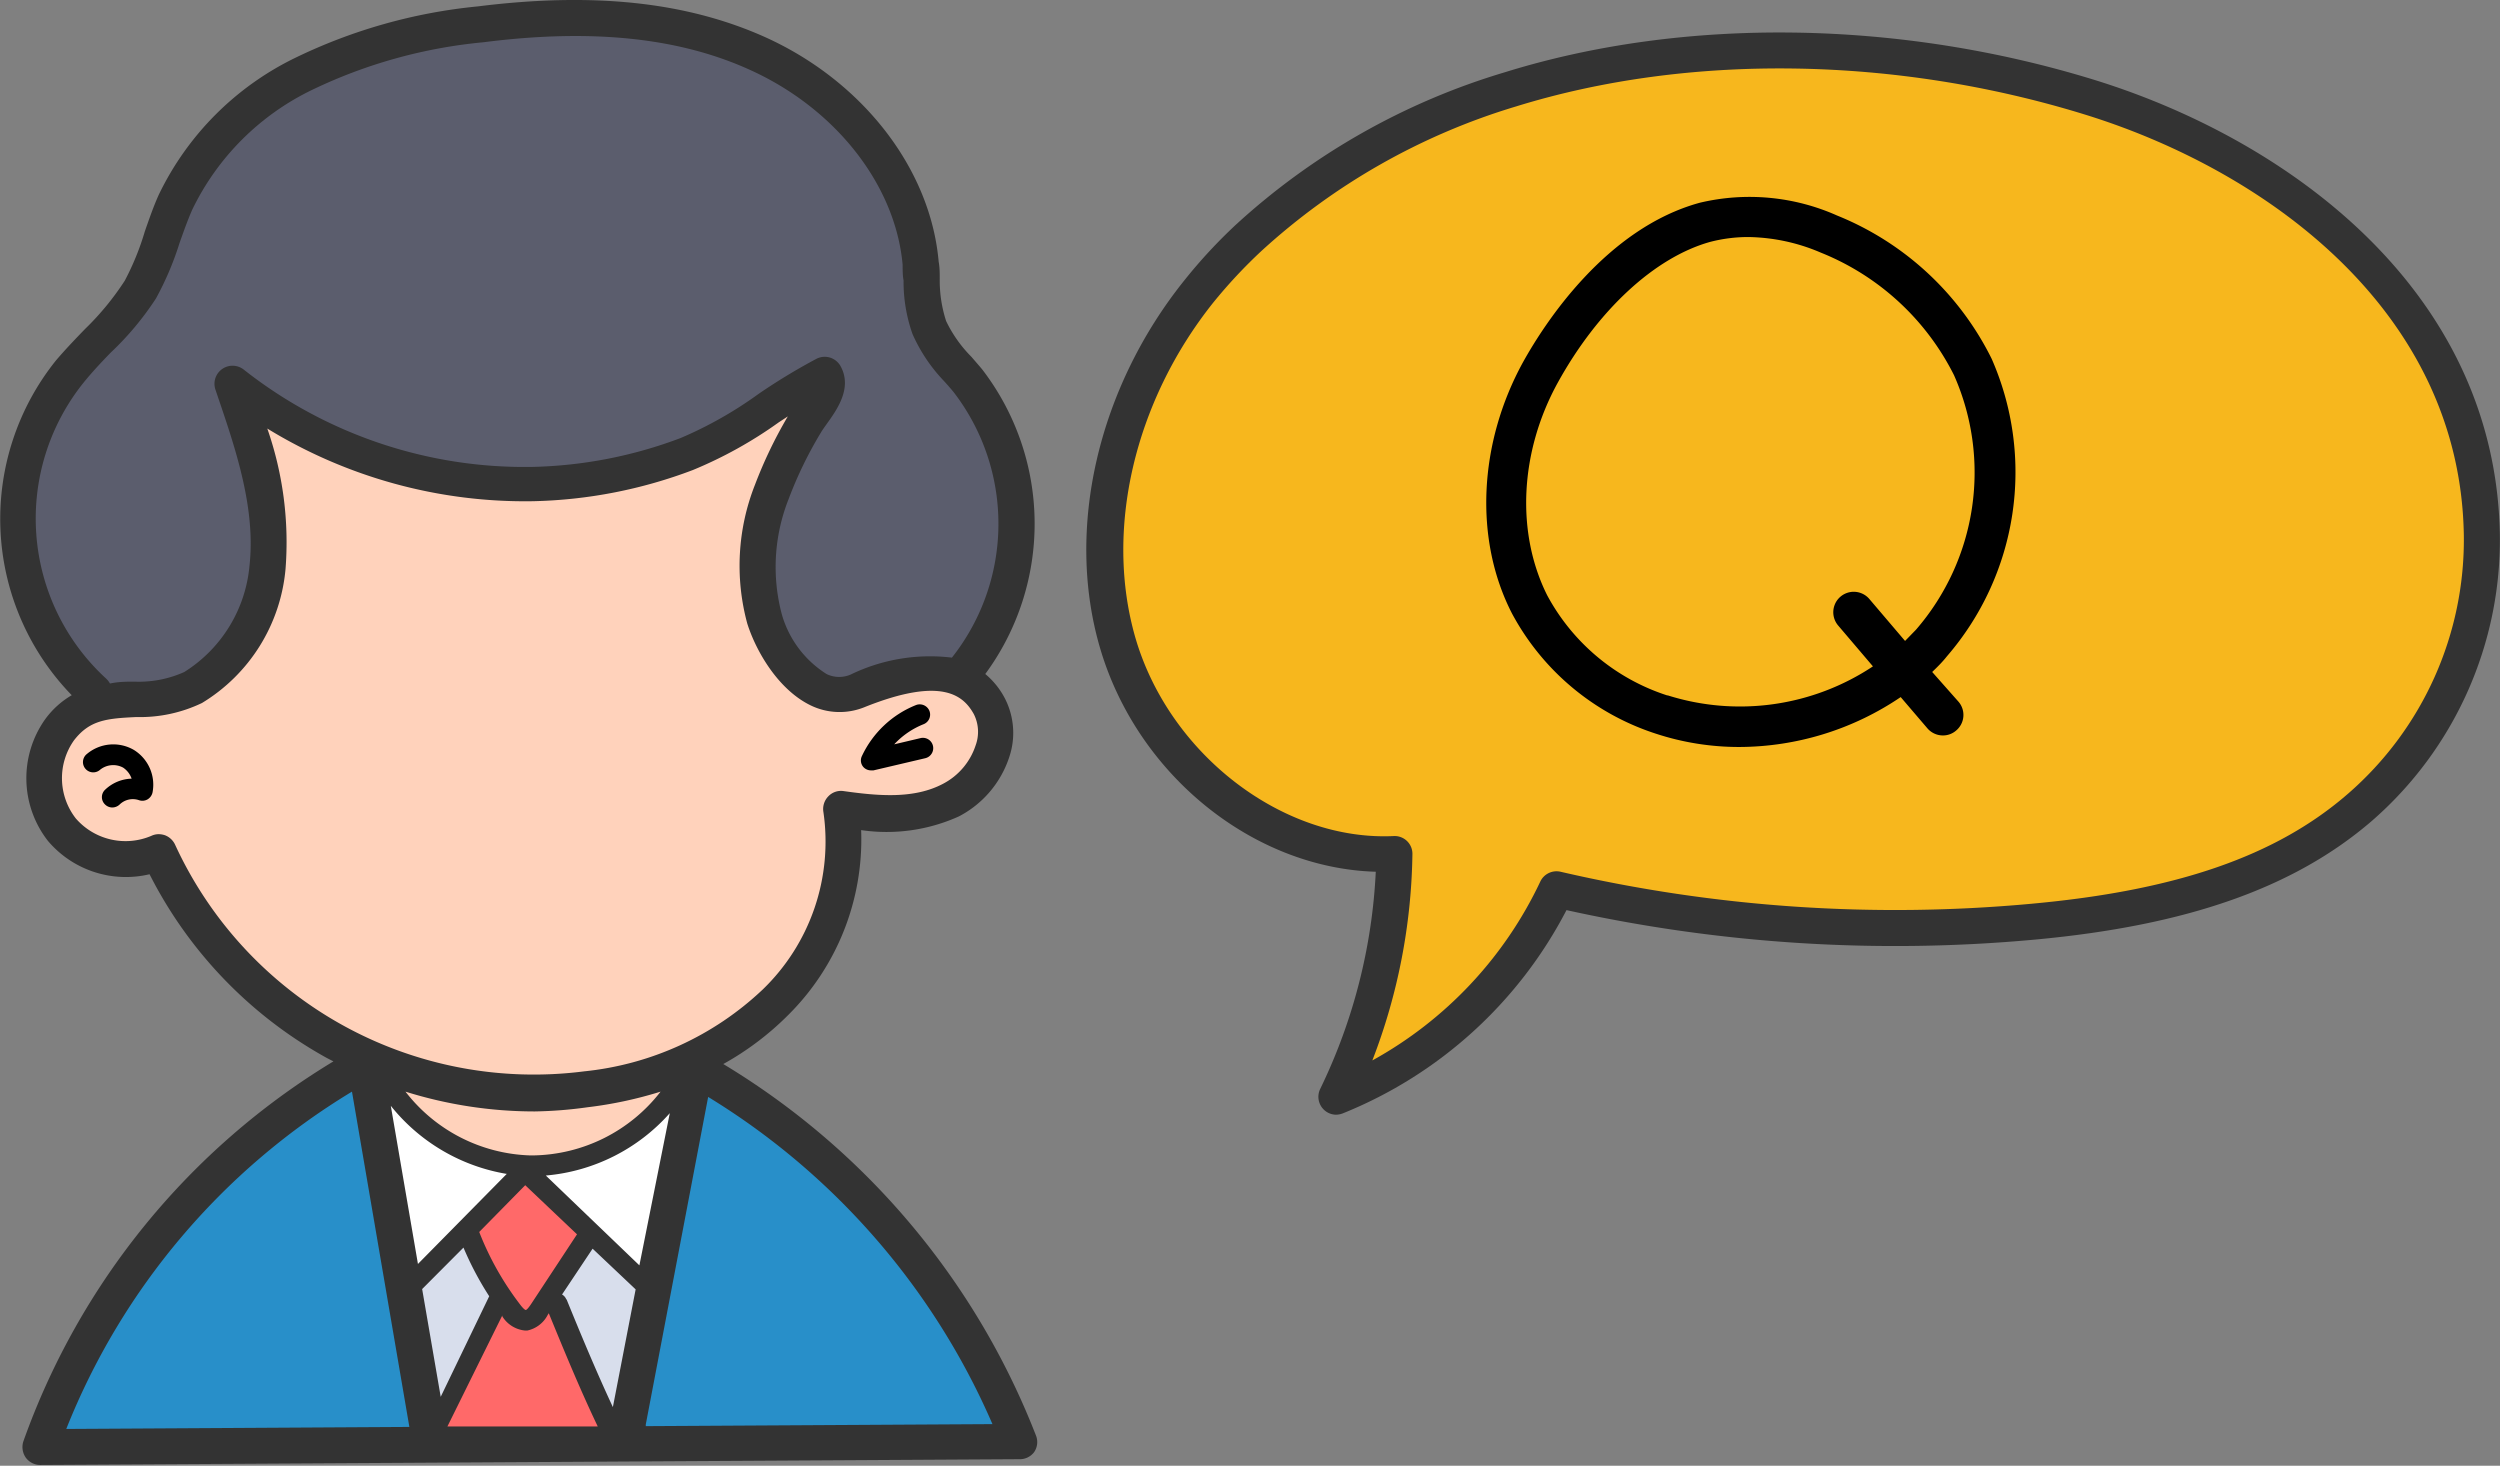 <svg xmlns="http://www.w3.org/2000/svg" viewBox="0 0 160.31 93.99"><rect x="0" y="0" width="160.31" height="93.99" fill="#808080" stroke="none"/><defs><style>.cls-1{fill:#5b5d6d;}.cls-2{fill:#d8deec;}.cls-3{fill:#288fc9;}.cls-4{fill:#fff;}.cls-5{fill:#ffd2bb;}.cls-6{fill:#f7b71d;}.cls-7{fill:#ff6969;}.cls-8{fill:#333;}</style></defs><title>Asset 5</title><g id="Layer_2" data-name="Layer 2"><g id="design"><path class="cls-1" d="M61.25,23.76a9.36,9.36,0,0,1-1.86-2.68,9.5,9.5,0,0,1-.5-3.13c0-.35,0-.71-.07-1.06-.48-5.5-4.59-10.73-10.46-13.35A28,28,0,0,0,36.81,1.33a49.79,49.79,0,0,0-6,.4A33.22,33.22,0,0,0,19.52,4.9,17.5,17.5,0,0,0,11.4,13c-.31.68-.55,1.37-.8,2.09l0,.15a19.18,19.18,0,0,1-1.44,3.38A19.44,19.44,0,0,1,6.38,22c-.68.7-1.24,1.29-1.77,2A14.91,14.91,0,0,0,6.13,44.23a.25.25,0,0,1,0,.07l.31.58.67-.08c.49-.06,1-.08,1.5-.1A8,8,0,0,0,12.28,44,10,10,0,0,0,17,36.38c.46-4.05-.95-8.11-2.21-11.71a.17.17,0,0,1,.07-.2.14.14,0,0,1,.1,0,.16.16,0,0,1,.1,0A30.24,30.24,0,0,0,33.5,30.9h.64A29.62,29.62,0,0,0,43.94,29a26.7,26.7,0,0,0,5.25-2.93,37.06,37.06,0,0,1,3.62-2.2.12.12,0,0,1,.08,0,.16.16,0,0,1,.15.09c.44.78-.11,1.66-.84,2.67-.15.22-.29.42-.39.6a26,26,0,0,0-2.16,4.43,12.76,12.76,0,0,0-.48,8.05,7.61,7.61,0,0,0,3.38,4.44,3,3,0,0,0,1.28.3,3,3,0,0,0,1.1-.22,13.06,13.06,0,0,1,4.76-1.13,5.93,5.93,0,0,1,1.15.1l.57.12.38-.45a14.71,14.71,0,0,0,.14-18.28C61.71,24.28,61.48,24,61.25,23.76Z"/><path class="cls-2" d="M34.67,83.33l.79.47c.89,2.19,1.88,4.49,2.95,6.84l1.27,2.81,2.13-11.11-4-3.79Z"/><path class="cls-2" d="M30.62,79.61l-.57-1.35-4,4.06,1.79,10.42L32.5,83l-.3-.46A18.84,18.84,0,0,1,30.62,79.61Z"/><path class="cls-3" d="M46,69.55l-1.21-.74L40.48,91.14l-.36,1.3,25-.14-.59-1.37A47.23,47.23,0,0,0,46,69.55Z"/><path class="cls-3" d="M22.07,69.2A45.18,45.18,0,0,0,3.34,91.31l-.53,1.34,24.6-.14-4.11-24Z"/><path class="cls-4" d="M34.88,74.4l-1.09.08-1.12-.17a10.94,10.94,0,0,1-6.84-4l-1.73.77,2.06,12,7.51-7.58,8,7.57,2.88-15-2.38,2.68A11,11,0,0,1,34.88,74.4Z"/><path class="cls-5" d="M59.67,43.39a12.5,12.5,0,0,0-4.61,1.12,3.15,3.15,0,0,1-1.23.25,3.35,3.35,0,0,1-1.43-.33,8,8,0,0,1-3.56-4.65,13.06,13.06,0,0,1,.48-8.27,26.57,26.57,0,0,1,2-4.25L50,26l-.58.38a26.71,26.71,0,0,1-5.31,3,29.85,29.85,0,0,1-9.93,1.94h-.61a30.82,30.82,0,0,1-15.89-4.52l-2.22-1.36.76,2.48a21.19,21.19,0,0,1,1.13,8.56,10.21,10.21,0,0,1-4.86,7.85A8.12,8.12,0,0,1,8.68,45c-1.85.09-3.45.16-4.73,1.89A5.16,5.16,0,0,0,4.1,53.1a5.16,5.16,0,0,0,4,1.82,5,5,0,0,0,2-.43l.07,0h.06a.29.29,0,0,1,.1.09A26.36,26.36,0,0,0,37.53,69.72a20.53,20.53,0,0,0,12-5.54,14.21,14.21,0,0,0,4.16-12.24.17.17,0,0,1,0-.15.18.18,0,0,1,.15,0h0A21.54,21.54,0,0,0,57,52a8.45,8.45,0,0,0,3.93-.83,5.3,5.3,0,0,0,2.56-3,3.58,3.58,0,0,0-.18-2.73A3.78,3.78,0,0,0,59.67,43.39Z"/><path class="cls-5" d="M37.57,70.06a25.6,25.6,0,0,1-3.26.21,26.86,26.86,0,0,1-8-1.22l-2.94-.92,1.87,2.45A11.54,11.54,0,0,0,34,75.07h.14a11.51,11.51,0,0,0,9-4.48l1.93-2.52-3,1A23.34,23.34,0,0,1,37.57,70.06Z"/><path class="cls-6" d="M134,6.42a68.13,68.13,0,0,0-19.9-3A58.09,58.09,0,0,0,96.91,5.9a43,43,0,0,0-16.74,9.46A33.33,33.33,0,0,0,77,18.74c-5.32,6.62-7.32,15.2-5.22,22.41C74,48.81,81.28,54.58,88.68,54.58l.67,0h0a.18.18,0,0,1,.13,0,.19.19,0,0,1,0,.13,37.1,37.1,0,0,1-2.51,12.88l-1,2.5,2.36-1.29A26.52,26.52,0,0,0,99.66,57a.17.17,0,0,1,.16-.1h0a96.46,96.46,0,0,0,21.66,2.47c2.94,0,5.93-.13,8.87-.41,9.44-.87,16.06-3.18,20.82-7.27A22.59,22.59,0,0,0,159,34.26C158.67,19.35,145.89,10.1,134,6.42Z"/><path class="cls-7" d="M36.18,83.85l-.41-1L38.28,79l-4.62-4.38-4.08,4.11.23.59a20.39,20.39,0,0,0,2,3.77L27.2,92.51l12.74-.07-.64-1.38C38.2,88.64,37.15,86.22,36.18,83.85Z"/><path class="cls-8" d="M66.31,93.12a1.14,1.14,0,0,0,.12-1.07A48.23,48.23,0,0,0,46.38,68.23a18.64,18.64,0,0,0,4.13-3.11,15.86,15.86,0,0,0,4.71-11.89,11.24,11.24,0,0,0,6.27-.88,6.61,6.61,0,0,0,3.23-3.81,4.84,4.84,0,0,0-.28-3.75,5.07,5.07,0,0,0-1.26-1.57A16.25,16.25,0,0,0,63,23.71c-.23-.28-.47-.55-.71-.83a8.38,8.38,0,0,1-1.62-2.29,8.39,8.39,0,0,1-.41-2.69c0-.38,0-.75-.07-1.13-.53-6-4.94-11.64-11.24-14.44C43.93.11,38-.51,30.64.41A34.43,34.43,0,0,0,18.91,3.72a18.85,18.85,0,0,0-8.73,8.77c-.35.78-.62,1.57-.89,2.34A17.11,17.11,0,0,1,8,18a17.78,17.78,0,0,1-2.55,3.1c-.62.64-1.26,1.31-1.85,2a16.23,16.23,0,0,0,1,21.48,5.57,5.57,0,0,0-1.71,1.55,6.53,6.53,0,0,0,.19,7.8,6.55,6.55,0,0,0,6.51,2.13A27.82,27.82,0,0,0,20.81,67.76c.19.11.38.2.57.3A46.77,46.77,0,0,0,1.49,92.45a1.19,1.19,0,0,0,.15,1,1.15,1.15,0,0,0,.94.49h0l62.77-.37A1.15,1.15,0,0,0,66.31,93.12Zm-30-9.8a.59.59,0,0,0-.27-.31L38,80.07l2.76,2.61L39.3,90.23C38.26,88,37.27,85.63,36.33,83.32Zm-2.24.28c-.23.35-.32.39-.34.4s-.12,0-.41-.39A18.94,18.94,0,0,1,30.73,79l2.95-3L37,79.15ZM29.72,80a20.21,20.21,0,0,0,1.65,3.12l-3.11,6.45-1.19-6.91ZM34,74.09A10.52,10.52,0,0,1,26,70a27.74,27.74,0,0,0,8.29,1.27A27.26,27.26,0,0,0,37.69,71a26,26,0,0,0,4.67-1,10.53,10.53,0,0,1-8.18,4.09Zm-1.51,1.19L26.8,81.05,25.06,70.91A12.06,12.06,0,0,0,32.52,75.28Zm-.28,9.07,0,.06a1.93,1.93,0,0,0,1.46.91h.14a1.92,1.92,0,0,0,1.31-1l.07-.11c1,2.44,2,4.87,3.14,7.26l-9.64,0ZM41,81.14,35,75.38a12,12,0,0,0,7.95-4ZM6.8,43.51a13.92,13.92,0,0,1-1.42-19c.52-.64,1.09-1.25,1.71-1.89A19.08,19.08,0,0,0,10,19.14a19.51,19.51,0,0,0,1.51-3.55c.27-.76.52-1.47.82-2.15A16.48,16.48,0,0,1,20,5.77a32.24,32.24,0,0,1,11-3.06c6.89-.88,12.46-.31,17,1.73,5.54,2.47,9.42,7.39,9.88,12.54,0,.34,0,.69.06,1a10.08,10.08,0,0,0,.57,3.43,10.49,10.49,0,0,0,2,3c.23.25.45.5.66.76a13.84,13.84,0,0,1-.13,17,11.65,11.65,0,0,0-6.48,1.08A1.85,1.85,0,0,1,53,43.22a6.68,6.68,0,0,1-2.87-3.84A11.82,11.82,0,0,1,50.57,32a25.69,25.69,0,0,1,2.08-4.28c.08-.14.22-.33.36-.53.67-.93,1.66-2.32.89-3.71A1.16,1.16,0,0,0,52.37,23a38.86,38.86,0,0,0-3.73,2.26,25.57,25.57,0,0,1-5,2.83,28.62,28.62,0,0,1-9.49,1.85A29.11,29.11,0,0,1,15.63,23.7,1.16,1.16,0,0,0,13.82,25C15,28.48,16.42,32.44,16,36.26a9,9,0,0,1-4.18,6.83,7.08,7.08,0,0,1-3.19.62c-.52,0-1,0-1.58.12A1.22,1.22,0,0,0,6.8,43.51Zm4.43,10.66a1.18,1.18,0,0,0-.65-.61,1.34,1.34,0,0,0-.4-.07,1.13,1.13,0,0,0-.48.11,4.22,4.22,0,0,1-4.84-1.12,4.2,4.2,0,0,1-.12-5c1-1.3,2.08-1.41,4-1.5a9.18,9.18,0,0,0,4.21-.9,11.21,11.21,0,0,0,5.36-8.6,22.12,22.12,0,0,0-1.17-9,31.63,31.63,0,0,0,17.05,4.66,30.7,30.7,0,0,0,10.24-2,27.29,27.29,0,0,0,5.51-3.06l.58-.38a28.6,28.6,0,0,0-2.11,4.39,14.14,14.14,0,0,0-.49,8.9c.57,1.8,2,4.25,4.08,5.25a4.24,4.24,0,0,0,3.45.1c5-2,6.35-.71,7,.46a2.52,2.52,0,0,1,.11,2,4.28,4.28,0,0,1-2.07,2.45c-1.87,1-4.17.79-6.38.48a1.12,1.12,0,0,0-1,.34,1.16,1.16,0,0,0-.31,1,13.18,13.18,0,0,1-3.89,11.38,19.53,19.53,0,0,1-11.46,5.25A25.32,25.32,0,0,1,11.23,54.17ZM22.57,70l3.68,21.5-22,.13A44.45,44.45,0,0,1,22.57,70ZM41.41,91.45l0-.11,4-21A46,46,0,0,1,63.64,91.32Z"/><path d="M8.57,48.08a2.63,2.63,0,0,0-3,.27.66.66,0,1,0,.86,1,1.34,1.34,0,0,1,1.46-.13,1.39,1.39,0,0,1,.55.71,2.57,2.57,0,0,0-1.71.72.65.65,0,0,0,0,.93.67.67,0,0,0,.47.2.7.7,0,0,0,.47-.19,1.21,1.21,0,0,1,1.24-.28.66.66,0,0,0,.55-.05.69.69,0,0,0,.32-.44A2.62,2.62,0,0,0,8.57,48.08Z"/><path d="M55.86,49.4l.15,0,3.32-.78a.66.66,0,1,0-.3-1.29l-1.69.4a5.18,5.18,0,0,1,1.88-1.29.66.66,0,0,0,.38-.85.67.67,0,0,0-.86-.38,6.49,6.49,0,0,0-3.47,3.27.64.64,0,0,0,.08.69A.66.66,0,0,0,55.86,49.4Z"/><path class="cls-8" d="M100.45,58.36a97.55,97.55,0,0,0,30.05,1.89c9.73-.9,16.59-3.31,21.57-7.59a23.89,23.89,0,0,0,8.23-18.43C160,18.61,146.73,9,134.42,5.16,121.83,1.25,108,1.06,96.51,4.63a44.23,44.23,0,0,0-17.24,9.76A32.92,32.92,0,0,0,76,17.91c-5.6,6.94-7.69,16-5.47,23.61,2.38,8.17,9.84,14.15,17.69,14.38a35.78,35.78,0,0,1-3.56,13.92,1.15,1.15,0,0,0,1,1.66,1.26,1.26,0,0,0,.43-.08A27.9,27.9,0,0,0,100.45,58.36ZM88,68a38.12,38.12,0,0,0,2.57-13.22,1.14,1.14,0,0,0-1.16-1.17h0c-7.13.36-14.42-5.23-16.6-12.7-2-6.91-.08-15.16,5-21.52a32.42,32.42,0,0,1,3.06-3.28A42.13,42.13,0,0,1,97.2,6.83c11.06-3.43,24.38-3.24,36.54.53,11.53,3.58,24,12.53,24.25,26.92a21.56,21.56,0,0,1-7.43,16.62c-4.6,4-11,6.2-20.27,7.05a95.07,95.07,0,0,1-30.22-2.05,1.15,1.15,0,0,0-1.3.63A25.54,25.54,0,0,1,88,68Z"/><path d="M123.9,43.09c.32-.31.64-.62.94-1A18.06,18.06,0,0,0,127.71,23a19,19,0,0,0-9.91-9.18A13.79,13.79,0,0,0,109,13c-6,1.64-9.93,7.69-11.33,10.21-2.87,5.22-3.15,11.39-.72,16.12a16.08,16.08,0,0,0,9.18,7.7,17.1,17.1,0,0,0,5.4.87,18.54,18.54,0,0,0,10.35-3.2l1.71,2a1.31,1.31,0,0,0,1,.46,1.28,1.28,0,0,0,.85-.32,1.3,1.3,0,0,0,.15-1.84Zm-17,1.5a13.43,13.43,0,0,1-7.69-6.42c-2-4-1.77-9.19.69-13.65,2.57-4.65,6.2-8,9.73-9a9.71,9.71,0,0,1,2.49-.32,12.18,12.18,0,0,1,4.64,1,16.37,16.37,0,0,1,8.54,7.86,15.4,15.4,0,0,1-2.44,16.32l-.7.72-2.29-2.69a1.31,1.31,0,0,0-2,1.7l2.23,2.62A15.41,15.41,0,0,1,106.94,44.59Z"/></g></g></svg>